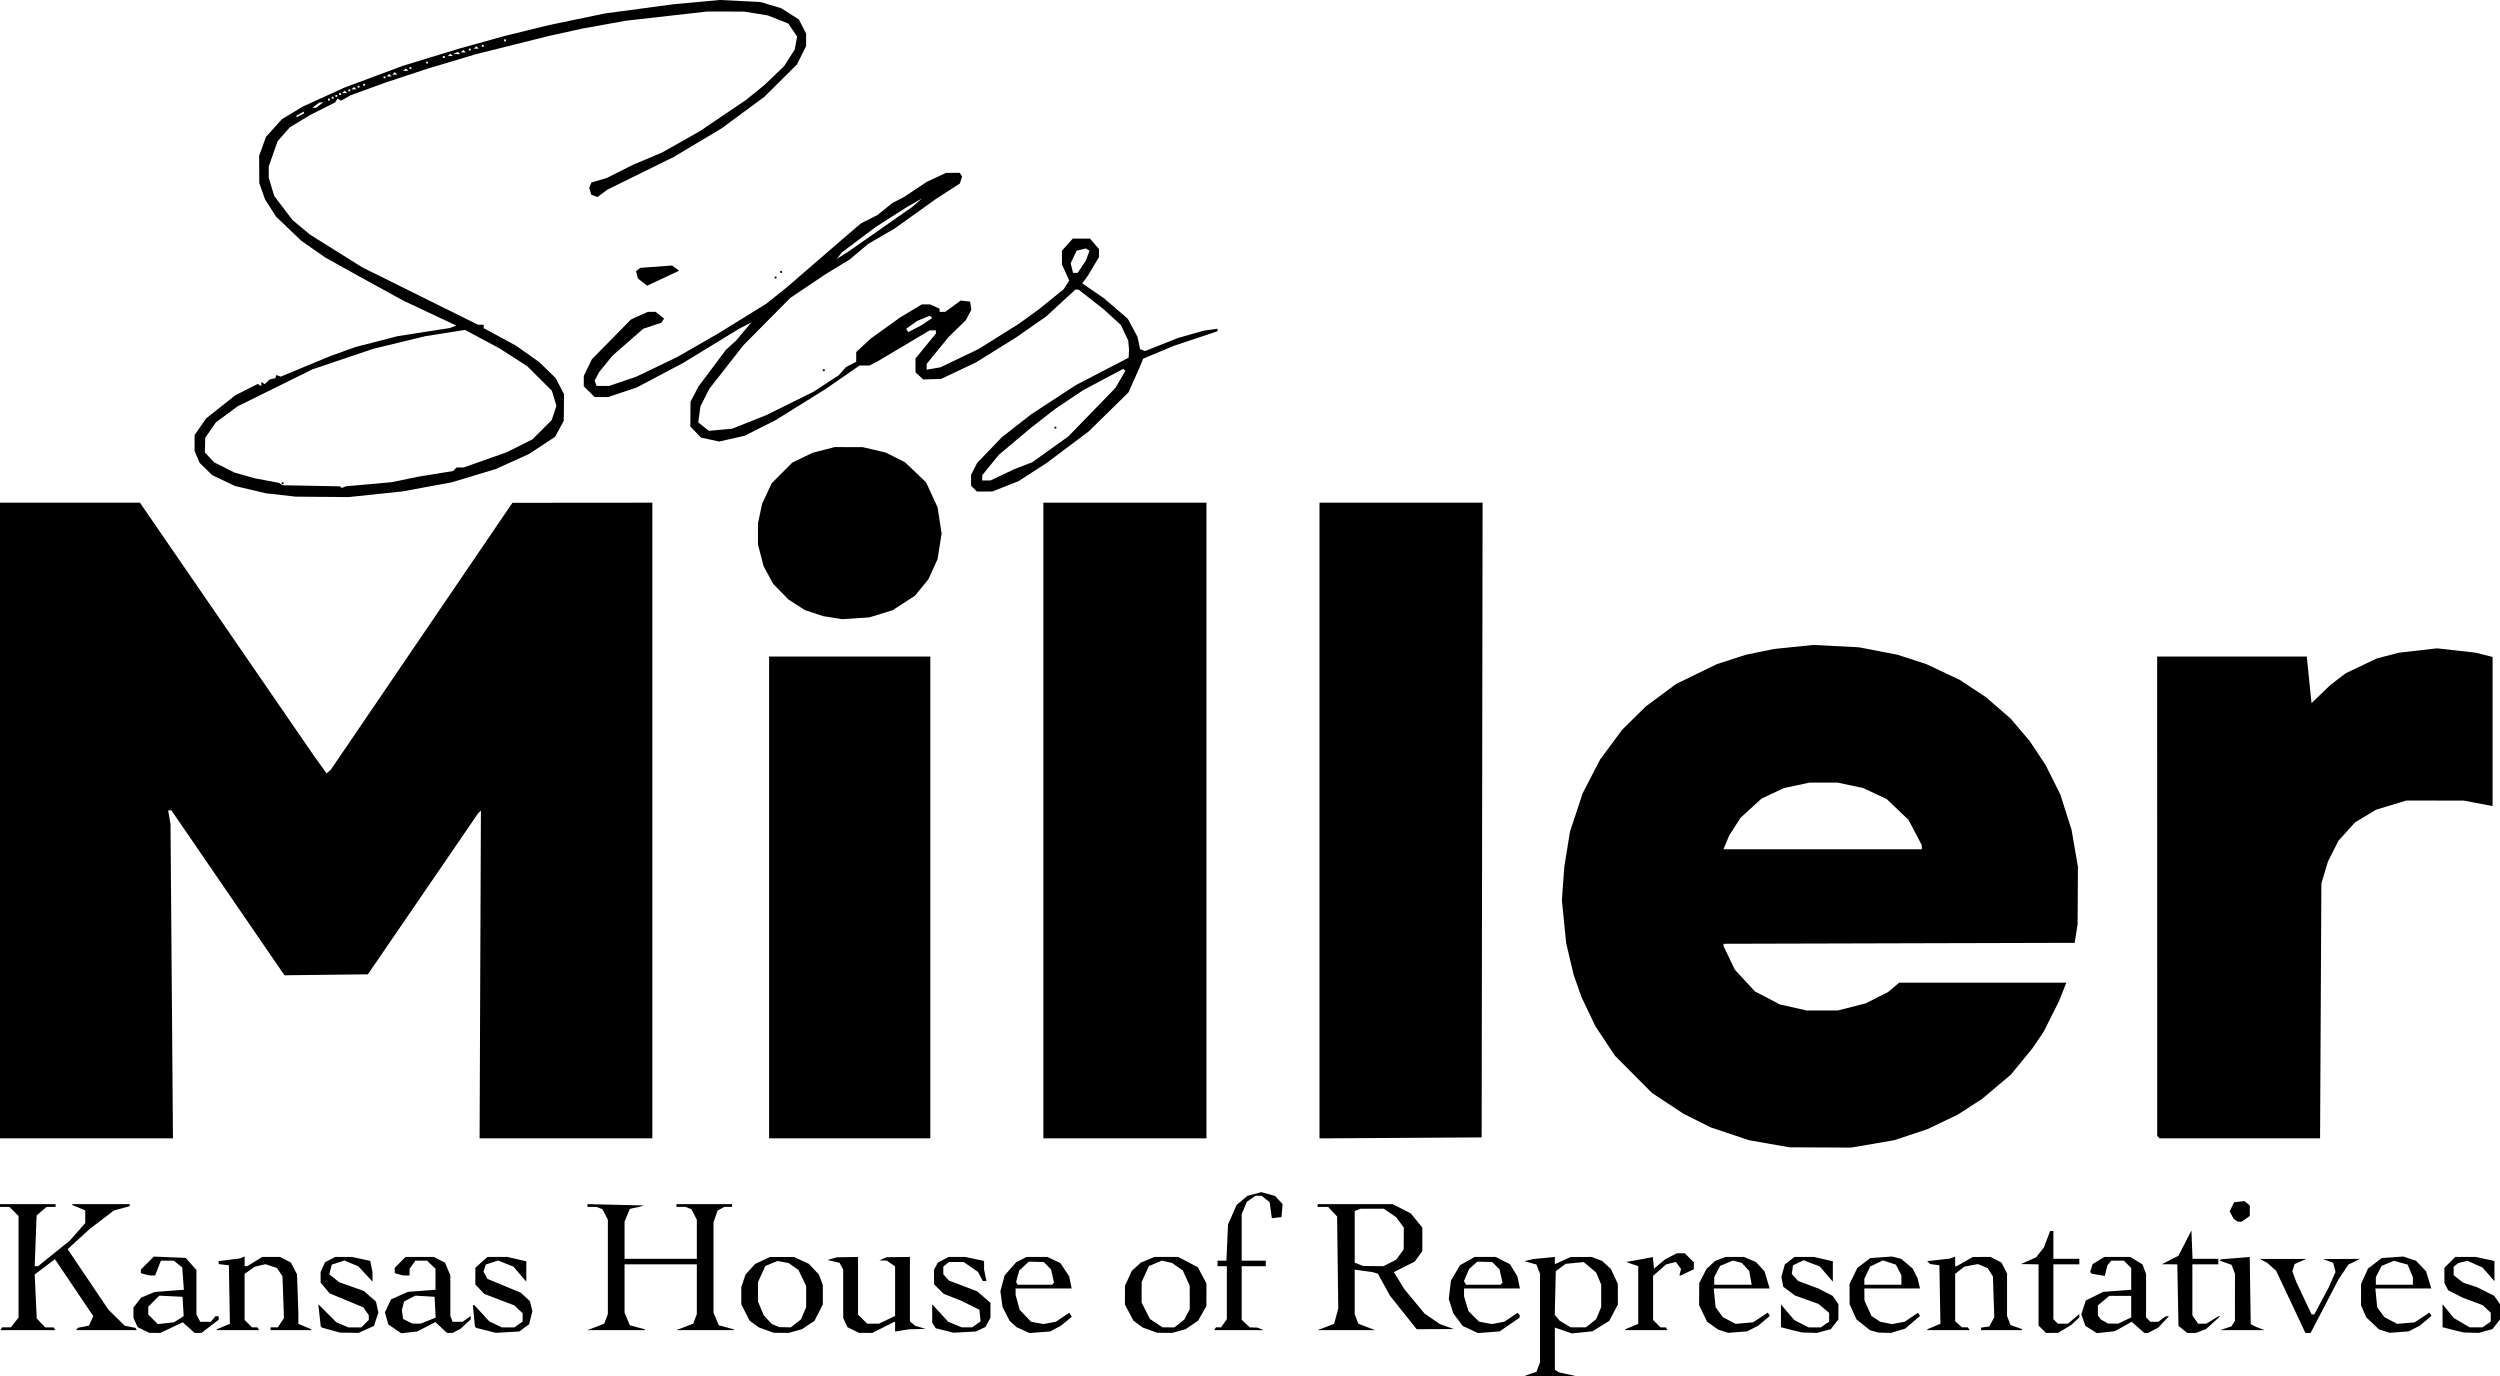 <?xml version="1.0" encoding="UTF-8" standalone="no"?>
<svg
   version="1.1"
   viewBox="0 0 1349 742.747"
   xmlns="http://www.w3.org/2000/svg"
   xmlns:svg="http://www.w3.org/2000/svg">
  <path d="m 173.778,268.116 -14.278,-0.131 -8,-0.901 -8,-0.901 -8.385,-1.981 -8.385,-1.981 -6.115,-2.922 -6.115,-2.922 -3.398,-3.315 -3.398,-3.315 -1.352,-3.218 L 105,243.311 v -4.261 -4.261 l 3.128,-4.521 3.128,-4.521 7.898,-6.249 7.898,-6.249 6.014,-3.036 6.014,-3.036 0.96,0.593 0.96,0.594 v -1.118 -1.118 l 0.919,0.568 0.919,0.568 1.354,-1.259 1.354,-1.259 1.476,-0.325 1.476,-0.325 0.315,-0.869 0.315,-0.869 1.185,0.438 1.185,0.438 13.5,-5.598 13.5,-5.598 6.665,-2.392 6.665,-2.392 11.399,-2.939 11.399,-2.939 13.936,-2.166 13.936,-2.166 1.858,-0.688 1.858,-0.688 -14.358,-6.76 -14.358,-6.76 -12,-6.593 -12,-6.593 -9,-5.018 -9,-5.018 -6.5,-4.535 -6.5,-4.535 -6.753,-6.473 -6.753,-6.473 -2.969,-4.626 -2.969,-4.626 -1.566,-4.438 -1.566,-4.438 -0.038,-7.34 -0.038,-7.34 1.825,-5.095 1.825,-5.095 4.311,-4.8 4.311,-4.8 5.689,-3.431 5.689,-3.431 11.259,-5.122 11.259,-5.122 15.741,-5.856 15.741,-5.855 15,-4.588 15,-4.588 12.5,-3.476 12.5,-3.476 12,-2.94 12,-2.939 15,-3.121 15,-3.121 18.5,-2.477 18.5,-2.477 12.5,-1.15 12.5,-1.15 11,0.565 11,0.565 5.5,1.647 5.5,1.647 4.799,3.047 4.799,3.047 1.951,3.825 1.951,3.825 v 3.344 3.344 l -2.481,4.978 -2.481,4.978 -8.769,8.706 -8.769,8.706 -11.5,8.495 -11.5,8.495 -12.996,7.767 -12.996,7.767 -17.843,8.786 -17.843,8.786 -2.716,2.008 -2.716,2.008 -1.657,-0.636 -1.657,-0.636 -0.561,-1.767 -0.561,-1.767 0.575,-1.498 0.575,-1.498 4.198,-1.257 4.198,-1.257 7,-3.524 7,-3.524 7.838,-3.306 7.838,-3.306 10.162,-5.736 10.162,-5.736 12.5,-8.448 12.5,-8.448 5,-4.049 5,-4.048 5.297,-5.073 5.297,-5.073 2.876,-4.5 2.876,-4.5 0.642,-3.505 0.642,-3.505 -2.351,-3.495 -2.351,-3.495 -5.511,-2.196 -5.511,-2.196 -6.453,-1.047 -6.453,-1.047 -10,-0.01 -10,-0.01 -21.828,2.469 -21.828,2.469 -11.672,2.103 -11.672,2.103 -9,1.98 -9,1.98 -19.99,5.001 -19.99,5.001 -13.01,3.901 -13.01,3.901 -11,3.625 -11,3.625 -9.5,3.45 -9.5,3.449 -2.752,1.529 -2.752,1.529 -0.929,-0.574 -0.929,-0.574 -0.643,1.041 -0.643,1.041 -6.747,3.398 -6.747,3.398 -5.5,3.327 -5.5,3.327 -3.27,3.737 -3.27,3.737 -2.387,6.763 -2.387,6.763 -0.021,3.068 -0.021,3.068 1.489,4.931 1.489,4.931 4.927,6.5 4.927,6.5 4.785,3.968 4.785,3.968 14.048,8.799 14.048,8.799 31.218,15.483 31.218,15.483 h 1.532 1.532 v 0.919 0.919 l 8.75,4.742 8.75,4.742 6.245,4.423 6.245,4.423 4.428,4.303 4.427,4.303 2.266,4.363 2.266,4.363 -0.078,7.187 -0.078,7.187 -2.36,4.313 -2.36,4.313 -6.999,4.611 -6.999,4.611 -9,4.077 -9,4.077 -11.851,3.575 -11.851,3.575 -13.306,2.458 -13.306,2.458 -14.565,1.53 -14.565,1.53 -14.278,-0.131 z m 11.825,-5.271 1.208,-0.464 12.344,-1.102 12.344,-1.102 7,-1.461 7,-1.461 9.492,-1.546 9.492,-1.546 0.958,-0.958 0.958,-0.958 h 1.898 1.898 l 11.652,-4.119 11.652,-4.118 6.907,-3.473 6.907,-3.473 5.195,-5.195 5.195,-5.195 1.268,-3.841 1.268,-3.841 -1.221,-4.077 -1.221,-4.077 -6.649,-6.611 -6.648,-6.611 -7.5,-4.828 -7.5,-4.828 -9.298,-4.971 -9.298,-4.971 -10.702,1.694 -10.702,1.694 -14.041,3.398 -14.041,3.398 -16.459,5.569 -16.459,5.569 -20.125,9.942 -20.125,9.942 -5.875,4.332 -5.875,4.332 -2.878,4.167 -2.878,4.167 -0.104,3.951 -0.104,3.951 2.481,2.661 2.481,2.661 5.5,2.771 5.5,2.771 5.5,1.556 5.5,1.556 6.5,1.216 6.5,1.216 1,0.654 1,0.654 15.5,0.294 15.5,0.294 0.448,0.44 0.448,0.44 z M 162,62.247 l 2,-1.07 v -0.5 -0.5 l -2,1.07 -2,1.07 v 0.5 0.5 z m 7.5,-4.064 h 1 l 1.941,-1.468 1.941,-1.468 h -1 -1 l -1.941,1.468 -1.941,1.468 z m 8,-3.936 h 0.5 v -0.5 -0.5 h -0.5 -0.5 v 0.5 0.5 z m 2,-1 h 0.5 v -0.5 -0.5 h -0.5 -0.5 v 0.5 0.5 z m 2,-1 h 0.5 v -0.5 -0.5 h -0.5 -0.5 v 0.5 0.5 z m 2,-1 h 0.5 v -0.5 -0.5 h -0.5 -0.5 v 0.5 0.5 z m 2.5,-1 h 1.333 L 186.667,49.581 186,48.914 l -0.667,0.667 -0.667,0.667 z m 2.5,-1 h 0.5 v -0.5 -0.5 h -0.5 -0.5 v 0.5 0.5 z m 2.5,-1 h 1.333 L 191.667,47.581 191,46.914 l -0.667,0.667 -0.667,0.667 z m 2.5,-1 h 0.5 v -0.5 -0.5 h -0.5 -0.5 v 0.5 0.5 z m 3,-1 h 0.5 v -0.5 -0.5 h -0.5 -0.5 v 0.5 0.5 z m 11,-4 h 0.5 v -0.5 -0.5 h -0.5 -0.5 v 0.5 0.5 z m 2.5,-1 h 1.333 L 210.667,40.581 210,39.914 l -0.667,0.667 -0.667,0.667 z m 3,-1 h 1.333 l -0.667,-0.667 -0.667,-0.667 -0.667,0.667 -0.667,0.667 z m 6,-2 h 1.333 l -0.667,-0.667 -0.667,-0.667 -0.667,0.667 -0.667,0.667 z m 2.5,-1 h 0.5 v -0.5 -0.5 h -0.5 -0.5 v 0.5 0.5 z m 9,-3 h 0.5 v -0.5 -0.5 h -0.5 -0.5 v 0.5 0.5 z m 9,-3 h 0.5 v -0.5 -0.5 h -0.5 -0.5 v 0.5 0.5 z m 3.5,-1 h 1.333 l -0.667,-0.667 -0.667,-0.667 -0.667,0.667 -0.667,0.667 z m 3.417,-1.079 1.917,0.079 -0.604,-0.604 -0.604,-0.604 -1.312,0.525 -1.312,0.525 1.917,0.079 z m 3.583,-0.921 h 1.333 l -0.667,-0.667 -0.667,-0.667 -0.667,0.667 -0.667,0.667 z m 3.5,-1 h 0.5 v -0.5 -0.5 h -0.5 -0.5 v 0.5 0.5 z m 3.5,-1 h 1.333 l -0.667,-0.667 -0.667,-0.667 -0.667,0.667 -0.667,0.667 z m 3.5,-1 h 0.5 v -0.5 -0.5 h -0.5 -0.5 v 0.5 0.5 z m 12,-3 h 0.5 v -0.5 -0.5 h -0.5 -0.5 v 0.5 0.5 z M 152.5,261.247 H 152 v -0.5 -0.5 h 0.5 0.5 v 0.5 0.5 z m 378.821,3.966 -4.178,0.034 -1.571,-1.571 -1.571,-1.571 v -2.978 -2.978 l 1.652,-3.2 1.652,-3.2 6.598,-6.868 6.598,-6.868 8,-6.261 8,-6.261 12.054,-7.87 12.054,-7.871 14.196,-7.369 14.196,-7.369 0.111,-2.131 0.111,-2.131 -0.212,-2.476 -0.212,-2.476 -1.981,-4.213 -1.98,-4.213 -4.722,-4.31 -4.722,-4.31 -6.724,-5.25 -6.724,-5.25 h -0.835 -0.835 l -7.888,7.259 -7.888,7.259 -8,5.579 -8,5.579 -10.941,6.817 -10.941,6.817 -9.389,4.448 -9.389,4.448 -4.812,0.148 -4.812,0.148 -2.107,-1.905 -2.107,-1.905 v -3.762 -3.762 l 5.5,-6.71 5.5,-6.71 v -0.873 -0.873 h -1.664 -1.664 l -14.086,8.38 -14.086,8.38 -2.184,1.12 -2.184,1.12 h -2.677 -2.677 l -9.138,6.326 -9.138,6.326 -13.5,8.409 -13.5,8.409 -8.334,4.203 -8.334,4.204 -6.865,1.562 -6.865,1.562 -4.915,-1.054 -4.915,-1.054 -2.885,-3.015 -2.886,-3.014 0.046,-6.682 0.046,-6.682 2.153,-4.11 2.153,-4.11 7.407,-9.89 7.407,-9.89 2.745,-2.5 2.745,-2.5 4.102,-4.88 4.102,-4.88 -3.277,1.694 -3.277,1.694 -15.176,9.263 -15.175,9.263 -12.5,6.605 -12.5,6.605 -7.676,2.568 -7.676,2.568 h -3.651 -3.651 l -2.923,-2.923 -2.923,-2.923 v -2.761 -2.761 l 2.193,-4.53 2.193,-4.53 10.557,-10.728 10.557,-10.728 4.5,-2.036 4.5,-2.036 2.139,-0.022 2.139,-0.022 2.27,1.838 2.27,1.838 -0.671,1.085 -0.671,1.085 -4.942,1.641 -4.942,1.641 -8.296,7.263 -8.296,7.263 -3.595,4.422 -3.595,4.422 -1.232,2.328 -1.232,2.328 0.546,1.422 0.546,1.422 h 3.356 3.356 l 7.384,-2.511 7.384,-2.511 11.041,-5.311 11.041,-5.311 11,-6.331 11,-6.331 13,-8.031 13,-8.031 5.694,-4.565 5.694,-4.565 14.806,-12.803 14.806,-12.803 5.027,-4.313 5.027,-4.313 4.473,-2.255 4.473,-2.255 4,-3.232 4,-3.232 3.105,-1.599 3.105,-1.598 6.213,-4.127 6.213,-4.127 5.182,-2.413 5.182,-2.413 3.691,-0.01 3.691,-0.01 0.624,1.009 0.624,1.009 -0.594,1.871 -0.594,1.871 -6.492,4.199 -6.492,4.199 -11.121,7.961 -11.121,7.961 -7.107,4.127 -7.107,4.127 -5,4.213 -5,4.213 -6.5,3.963 -6.5,3.963 -9.5,6.379 -9.5,6.379 -12.649,12.759 -12.649,12.759 -9.208,11.764 -9.208,11.764 -2.413,4.762 -2.413,4.761 -0.594,4.332 -0.594,4.332 2.864,2.272 2.864,2.272 6.292,-0.576 6.292,-0.576 9.208,-3.664 9.208,-3.664 12.682,-6.278 12.682,-6.278 6.818,-4.44 6.818,-4.441 1.998,-2.254 1.998,-2.254 2.752,-1.423 2.752,-1.423 v -2.628 -2.628 l 3.965,-3.66 3.965,-3.66 7.811,-5.624 7.811,-5.624 5.915,-3.562 5.915,-3.562 h 2.262 2.262 l 2.547,1.161 2.547,1.161 v 0.84 0.84 h 1.509 1.509 l 4.205,-3.046 4.205,-3.046 2.537,0.296 2.537,0.296 0.311,2.182 0.311,2.182 -1.478,2.818 -1.478,2.818 -4.622,4.5 -4.622,4.5 -5.962,7.309 -5.962,7.309 v 1.552 1.552 l 3.75,-0.651 3.75,-0.651 10.205,-4.898 10.205,-4.898 10.795,-6.748 10.795,-6.747 5.5,-3.971 5.5,-3.971 6.662,-5.386 6.662,-5.386 1.568,-2.393 1.568,-2.393 -1.958,-4.315 -1.958,-4.315 -0.022,-3.734 -0.022,-3.734 2.918,-3.266 2.918,-3.266 h 4.669 4.669 l 2.413,2.806 2.413,2.806 -0.01,2.194 -0.01,2.194 -2.988,5 -2.988,5 -1.51,2.078 -1.51,2.078 5.739,3.922 5.739,3.922 6.519,5.582 6.519,5.582 2.643,4.918 2.643,4.918 0.702,3.318 0.702,3.317 1.333,0.512 1.334,0.512 8.822,-3.501 8.822,-3.501 7,-2 7,-2 3.75,-0.515 3.75,-0.515 -0.038,0.687 -0.038,0.687 -11.712,3.897 -11.712,3.897 -8.333,3.488 -8.333,3.488 -1.066,2.615 -1.066,2.615 -2.909,6.5 -2.909,6.5 -10.701,10.5 -10.701,10.5 -11.491,8.624 -11.491,8.624 -7.47,4.817 -7.47,4.817 -7.03,2.775 -7.03,2.775 -4.179,0.034 z m 0.929,-5.966 2.25,-8e-4 6.5,-3.087 6.5,-3.087 4.745,-1.814 4.745,-1.814 9.755,-6.985 9.755,-6.985 12.678,-13.062 12.678,-13.062 2.693,-4.596 2.693,-4.596 -0.562,-0.562 -0.562,-0.562 -10.809,5.746 -10.809,5.746 -7.5,5.02 -7.5,5.02 -6.5,5.058 -6.5,5.058 -8.751,7.352 -8.751,7.352 -4.499,5.523 -4.499,5.523 v 1.408 1.408 z m -38.446,-81.957 3.696,-1.943 2.758,-1.875 2.758,-1.875 -0.635,-0.635 -0.635,-0.635 -3.431,1.433 -3.431,1.434 -2.954,2.103 -2.954,2.103 0.566,0.916 0.566,0.916 z m 86.465,-30.049 1.231,-0.01 2.192,-3.243 2.192,-3.243 1.02,-2.715 1.02,-2.715 -1.019,-0.629 -1.019,-0.63 -2.472,0.62 -2.472,0.62 -1.606,3.368 -1.606,3.368 0.654,2.606 0.654,2.606 1.231,-0.01 z m -125.769,-9.412 3,-1.884 17.5,-12.235 17.5,-12.235 2.5,-2.202 2.5,-2.202 -4,2.285 -4,2.285 -8.5,5.433 -8.5,5.433 -9.079,6.813 -9.079,6.813 -1.421,1.791 -1.421,1.791 z m 115,93.419 h -0.5 v -0.5 -0.5 h 0.5 0.5 v 0.5 0.5 z m -125,-31 h -0.5 v -0.5 -0.5 h 0.5 0.5 v 0.5 0.5 z m -92.659,-47.314 -2.659,1.246 -2.468,-1.942 -2.468,-1.942 -0.52,-1.987 -0.52,-1.987 1.147,-0.9 1.147,-0.9 8.57,-0.628 8.57,-0.628 1.915,1.401 1.915,1.401 -5.985,2.812 -5.985,2.812 z m 66.659,-2.686 h -0.5 v -0.5 -0.5 h 0.5 0.5 v 0.5 0.5 z m 3,-3 h -0.5 v -0.5 -0.5 h 0.5 0.5 v 0.5 0.5 z" />
  <path d="m 461.792,333.634 -7.292,0.478 -5.113,-0.807 -5.113,-0.807 -4.992,-1.658 -4.992,-1.658 -4.395,-2.822 -4.395,-2.822 -4.136,-4.227 -4.136,-4.227 -2.582,-4.743 -2.582,-4.743 -1.533,-5.885 -1.533,-5.885 v -5.741 -5.741 l 1.134,-5.299 1.134,-5.299 2.576,-5.5 2.576,-5.5 5.539,-5.564 5.539,-5.564 5.5,-2.655 5.5,-2.655 5.96,-1.53 5.96,-1.53 7.54,0.015 7.54,0.015 6.269,1.478 6.269,1.478 5.177,2.623 5.177,2.623 5.665,5.404 5.665,5.403 3.096,6.73 3.096,6.73 1.091,7.066 1.091,7.066 -1.099,6.934 -1.099,6.934 -2.476,5.43 -2.476,5.43 -3.653,4.458 -3.653,4.458 -5.998,3.876 -5.997,3.876 -6.28,1.94 -6.28,1.94 -7.292,0.478 z m 520.359,285.532 -16.651,-0.081 -10.841,-1.908 -10.841,-1.908 -10.319,-3.453 -10.319,-3.453 -7.34,-3.666 -7.34,-3.666 -8.5,-5.605 -8.5,-5.605 -10.007,-10.036 -10.007,-10.036 -5.304,-8 -5.304,-8 -3.816,-8 -3.816,-8 -2.091,-6 -2.091,-6 -1.995,-8.5 -1.995,-8.5 -1.141,-11.5 -1.141,-11.5 0.649,-9 0.649,-9 1.534,-9.5 1.534,-9.5 3.428,-10.356 3.428,-10.356 4.678,-9.058 4.678,-9.058 5.975,-8.085 5.975,-8.085 6.391,-6.293 6.391,-6.293 8.146,-6.04 8.146,-6.04 11.052,-5.379 11.052,-5.379 7.76,-2.5 7.76,-2.5 7.573,-1.564 7.573,-1.564 10.667,-1.093 10.667,-1.093 12.293,0.637 12.293,0.637 10.415,2.01 10.415,2.01 7.792,2.535 7.792,2.536 9.022,4.265 9.022,4.265 6.978,4.603 6.978,4.602 6.717,5.819 6.717,5.819 5.098,6 5.098,6 4.32,6.5 4.32,6.5 3.994,8 3.994,8 3.022,9.5 3.022,9.5 1.72,10 1.72,10 -0.09,15.5 -0.09,15.5 -0.793,5 -0.793,5 -94.738,0.255 -94.738,0.255 v 0.602 0.602 l 3.049,6.389 3.049,6.389 5.437,5.873 5.437,5.873 6.763,3.521 6.764,3.521 7.197,1.61 7.197,1.61 h 8.393 8.393 l 7.553,-1.932 7.553,-1.932 5.957,-3.007 5.957,-3.007 3.043,-2.561 3.043,-2.561 h 45.091 45.091 l -1.958,4.968 -1.958,4.968 -4.158,8.282 -4.158,8.282 -3.051,4.5 -3.051,4.5 -5.836,7.109 -5.836,7.108 -7.732,6.513 -7.733,6.513 -6.5,4.206 -6.5,4.206 -8.184,3.92 -8.184,3.92 -8.96,3.002 -8.96,3.002 -11.705,2.001 -11.705,2.001 -16.651,-0.081 z m 1.336,-160.919 h 53.513 v -1.104 -1.104 l -3.588,-6.828 -3.588,-6.828 -5.875,-5.603 -5.874,-5.603 -6.375,-2.983 -6.375,-2.983 -6.912,-1.464 -6.912,-1.464 h -7.5 -7.5 l -6.912,1.464 -6.912,1.464 -6.088,2.855 -6.088,2.854 -5.654,5.176 -5.654,5.176 -3.048,4.75 -3.048,4.75 -1.562,3.738 -1.562,3.738 z m -936.823,156 H 0 v -171.5 -171.5 h 37.753 37.753 l 46.915,68.25 46.915,68.25 3.44,4.782 3.441,4.782 1.141,-0.976 1.141,-0.977 49,-72.024 49,-72.024 37.75,-0.032 37.75,-0.032 v 171.5 171.5 h -46.609 -46.608 l 0.358,-88.45 0.359,-88.45 -0.75,0.75 -0.75,0.75 -29.75,43.45 -29.75,43.45 -22.5,0.253 -22.5,0.253 -12,-17.492 -12,-17.492 -18.5,-26.987 -18.5,-26.987 -0.881,-0.023 -0.881,-0.023 0.636,3.75 0.636,3.75 0.659,84.75 0.659,84.75 H 46.664 Z m 411.836,0 h -43.5 v -130 -130 h 43.5 43.5 v 130 130 z m 148.5,0 h -44 v -171.5 -171.5 h 44 44 v 171.5 171.5 z m 148.75,-0.239 -43.75,0.261 V 442.758 271.247 h 44.003 44.003 l -0.253,171.25 -0.253,171.25 z m 452.872,0.239 h -43.288 l -0.652,-0.652 -0.652,-0.652 -0.022,-129.348 -0.022,-129.348 h 40.37 40.37 l 1.282,12.573 1.282,12.573 5.105,-4.904 5.105,-4.904 4.128,-3.156 4.128,-3.156 8.371,-3.986 8.372,-3.986 6,-1.56 6,-1.56 10.25,-1.168 10.25,-1.168 10.395,1.162 10.395,1.162 4.605,1.16 4.605,1.16 v 40.237 40.237 l -7.75,-1.475 -7.75,-1.475 -15.5,-0.026 -15.5,-0.026 -8.162,2.47 -8.162,2.47 -5.698,3.426 -5.698,3.426 -4.482,4.96 -4.482,4.96 -2.828,5.603 -2.828,5.603 -1.776,5.937 -1.776,5.937 -0.349,68.75 -0.349,68.75 h -43.288 z" />
  <path d="m 836.628,742.747 h -14.669 l 1.77,-0.666 1.77,-0.666 1.765,-0.558 1.765,-0.558 0.985,-2.591 0.985,-2.591 v -23.87 -23.87 l -0.961,-2.526 -0.961,-2.526 -3.289,-0.905 -3.289,-0.905 2.5,-0.571 2.5,-0.571 5.75,-0.572 5.75,-0.572 v 1.96 1.96 l 4.25,-1.929 4.25,-1.929 5.685,-0.022 5.685,-0.022 2.815,1.067 2.815,1.067 2.382,2.183 2.382,2.183 1.846,4 1.846,4 0.022,5.593 0.022,5.593 -2.328,4.407 -2.328,4.407 -4.533,2.808 -4.533,2.808 -5.536,0.571 -5.536,0.571 -4.603,-1.569 -4.603,-1.569 v 11.38 11.38 l 1.123,0.694 1.123,0.694 5.026,1.115 5.026,1.115 h -14.669 z m 14.987,-26.504 h 4.115 l 2.756,-2.168 2.756,-2.168 1.379,-3.3 1.379,-3.3 v -6.064 -6.064 l -1.364,-3.265 -1.364,-3.265 -3.341,-2.811 -3.341,-2.811 -4.87,0.468 -4.87,0.468 -2.675,1.995 -2.675,1.995 -0.283,11.753 -0.283,11.753 1.283,1.554 1.283,1.554 3,1.834 3,1.834 h 4.115 z M 83.5,719.224 l -3,-0.022 -3.117,-1.538 -3.117,-1.538 -1.133,-2.487 L 72,711.153 v -2.818 -2.818 l 2.092,-2.66 2.092,-2.66 3.649,-1.525 3.649,-1.525 7.867,-0.607 7.867,-0.607 -0.433,-5.992 -0.433,-5.992 -2.286,-1.851 -2.286,-1.851 h -3.47 -3.47 l -1.571,4 -1.571,4 -1.598,-0.014 -1.598,-0.014 -2.25,-0.603 -2.25,-0.603 v -0.983 -0.983 l 3.503,-3.502 3.503,-3.502 8.58,0.352 8.58,0.352 2.918,3.266 L 106,685.278 v 12.05 12.05 l 1.035,1.934 1.035,1.934 h 2.842 2.842 l 1.245,-1.5 1.245,-1.5 H 117.122 118 v 0.954 0.954 l -4.644,3.546 -4.644,3.546 h -1.84 -1.84 l -3.208,-2.866 -3.208,-2.867 -6.058,2.866 -6.058,2.866 -3,-0.022 z m 6.062,-5.231 4.41,-0.497 2.565,-1.681 2.565,-1.68 -0.3,-5.194 -0.3,-5.194 -6.278,-0.298 -6.278,-0.298 -2.972,2.971 L 80,705.093 v 2.122 2.122 l 2.576,2.576 2.576,2.576 z m 98.938,5.143 -5,-0.067 -4.835,-1.329 -4.835,-1.329 -0.383,-0.383 -0.383,-0.383 -0.653,-5.949 -0.653,-5.949 4.871,4.885 4.871,4.885 3.218,1.365 3.218,1.365 H 191.468 195 l 2,-2 2,-2 v -1.278 -1.278 l -1.493,-2.132 -1.493,-2.132 -9.055,-3.753 -9.054,-3.753 -2.453,-2.915 L 173,692.094 v -2.876 -2.876 l 1.195,-2.622 1.195,-2.622 2.756,-1.425 2.756,-1.425 h 4.5 4.5 l 4.936,1.059 4.936,1.058 0.613,3.067 0.613,3.066 v 2.541 2.541 l -3.827,-4.145 -3.827,-4.145 -3.759,-1.571 -3.759,-1.571 -3.415,1.127 -3.415,1.127 -0.651,2.595 -0.651,2.595 2.714,2.164 2.714,2.164 6.589,2.326 6.589,2.326 3.279,2.879 3.279,2.879 0.649,2.955 0.649,2.955 -1.189,3.602 -1.189,3.602 -4.14,1.88 -4.14,1.88 -5,-0.068 z m 32.297,-0.183 -4.297,0.471 -3.468,-2.356 -3.468,-2.356 -0.942,-3.285 -0.942,-3.285 1.673,-3.509 1.673,-3.509 4.569,-2.021 4.569,-2.021 7.417,-0.561 7.417,-0.561 v -5.681 -5.681 l -2.314,-2.174 -2.314,-2.174 h -3.129 -3.129 l -1.557,2.223 -1.557,2.223 v 1.778 1.778 l -1.75,-0.014 -1.75,-0.014 -2.25,-0.603 -2.25,-0.603 v -1.46 -1.46 l 2.923,-2.923 2.923,-2.923 h 7.627 7.627 l 3.029,1.566 3.029,1.566 1.421,3.401 1.421,3.401 v 10.95 10.95 l 0.607,1.582 0.607,1.582 h 2.671 2.671 l 2.223,-1.557 2.223,-1.557 v 0.87 0.87 l -2.75,2.565 -2.75,2.565 -2.184,1.122 -2.184,1.122 h -1.46 -1.46 l -3.141,-2.934 -3.141,-2.934 -4.918,2.551 -4.918,2.551 -4.297,0.471 z m 3.933,-4.721 2.23,0.015 4.066,-1.627 4.066,-1.627 -0.296,-5.623 -0.296,-5.623 -5.202,-0.301 -5.202,-0.301 -3.034,1.569 -3.034,1.569 -0.597,2.38 -0.597,2.38 0.333,2.327 0.333,2.327 2.5,1.26 2.5,1.26 2.23,0.015 z m 49.14,4.595 -6.37,0.369 -5.28,-1.338 -5.28,-1.338 -0.332,-0.386 -0.332,-0.386 -0.566,-5.75 -0.566,-5.75 h 0.407 0.407 l 4.06,4.405 4.06,4.405 3.361,1.595 3.361,1.595 h 3.376 3.376 l 2.223,-1.557 2.223,-1.557 v -2.269 -2.269 l -2.25,-2.112 -2.25,-2.112 -8.106,-3.095 -8.106,-3.095 -2.394,-2.548 -2.394,-2.548 v -4.502 -4.502 l 3.266,-2.918 3.266,-2.918 h 5.408 5.408 l 5.076,1.172 5.076,1.172 v 5.508 5.508 l -3.477,-4.062 -3.477,-4.062 -4.14,-1.657 -4.14,-1.657 -3.335,1.101 -3.335,1.101 -0.603,1.9 -0.603,1.901 1.04,1.943 1.04,1.943 9.029,3.743 9.029,3.743 2.446,2.267 2.446,2.267 0.683,2.723 0.683,2.722 -0.893,3.517 -0.893,3.517 -2.63,1.951 -2.63,1.951 z m 147.63,0.371 -4,-0.038 -3.942,-1.404 -3.942,-1.404 -2.558,-1.86 -2.558,-1.86 -2.25,-4.403 -2.25,-4.403 v -4.639 -4.639 l 1.136,-3.399 1.136,-3.399 2.614,-2.876 2.614,-2.876 4,-1.852 4,-1.852 h 6.5 6.5 l 4,1.852 4,1.852 2.686,2.876 2.686,2.876 1.064,2.815 1.064,2.815 v 5.223 5.223 l -2.25,4.454 -2.25,4.454 -3.382,2.248 -3.382,2.248 -3.618,1.005 -3.618,1.005 -4,-0.038 z m 2.115,-3.014 3.115,0.063 2.756,-2.168 2.756,-2.168 1.379,-3.3 1.379,-3.3 v -5.716 -5.716 l -2.086,-4.309 -2.086,-4.309 -2.664,-1.865 -2.664,-1.865 -3,-0.551 -3,-0.551 -3.282,1.371 -3.282,1.371 -1.946,4.288 -1.946,4.288 -0.022,5.282 -0.022,5.282 1.548,3.704 1.548,3.704 2.202,2.373 2.202,2.373 2,0.827 2,0.827 3.115,0.063 z m 43.494,3.041 -3.609,-0.023 -3.117,-1.538 -3.117,-1.538 -1.133,-2.487 -1.133,-2.486 v -13.019 -13.019 l -0.992,-1.853 -0.992,-1.853 -3.258,-0.751 -3.258,-0.751 2.5,-0.731 2.5,-0.731 5.75,-0.1 5.75,-0.1 v 15.546 15.545 l 2.454,2.455 2.455,2.454 h 3.23 3.23 l 4.316,-2.089 4.316,-2.089 v -13.354 -13.354 l -2.223,-1.557 -2.223,-1.557 -2.027,-0.07 -2.027,-0.07 2,-0.859 2,-0.859 6.25,-0.07 6.25,-0.07 v 17.378 17.378 l 1.436,1.192 1.436,1.192 2.814,0.845 2.814,0.845 -4.5,0.097 -4.5,0.097 -3.75,0.62 -3.75,0.62 v -2.631 -2.631 l -0.25,0.013 -0.25,0.013 -5.891,2.987 -5.891,2.987 -3.609,-0.023 z m 53.391,-0.421 -6,0.325 -4.792,-1.2 -4.793,-1.2 -0.942,-1.49 -0.942,-1.49 -0.015,-4.978 -0.015,-4.978 4.318,4.703 4.318,4.703 3.65,1.525 3.65,1.525 h 2.81 2.81 l 2.279,-1.596 2.279,-1.596 -0.306,-3.154 -0.306,-3.154 -5.075,-2.5 -5.075,-2.5 -4.611,-1.823 -4.611,-1.823 -2.564,-2.564 -2.564,-2.564 v -3.929 -3.929 l 1.03,-1.924 1.03,-1.924 2.921,-1.51 2.921,-1.51 h 4.5 4.5 l 5.049,1.083 5.049,1.083 v 2.292 2.292 l 0.625,3.125 0.625,3.125 h -0.956 -0.956 l -1.322,-2.47 -1.322,-2.47 -3.848,-2.666 -3.848,-2.666 h -3.983 -3.983 l -1.517,1.259 -1.517,1.259 v 2.049 2.049 l 1.554,1.717 1.554,1.717 7.552,2.862 7.552,2.862 3.621,3.116 3.621,3.116 v 4.025 4.025 l -1.337,2.498 -1.337,2.498 -2.64,1.226 -2.64,1.226 -6,0.325 z m 40.588,0.077 -5.588,0.414 -3.47,-1.568 -3.47,-1.568 -1.886,-1.706 -1.886,-1.706 -1.912,-3.747 -1.912,-3.747 -0.584,-4.263 -0.584,-4.264 1.145,-4.253 1.145,-4.253 3.106,-3.538 3.106,-3.538 2.802,-1.449 2.802,-1.449 h 5.649 5.649 l 3.49,1.656 3.49,1.656 2.389,3.61 2.389,3.61 0.647,3.234 0.647,3.234 h -15.125 -15.125 l 0.01,1.75 0.01,1.75 1.085,4 1.085,4 3.095,3.24 3.095,3.24 3.314,0.622 3.314,0.622 3.399,-0.638 3.399,-0.638 3.572,-2.424 3.572,-2.424 0.69,1.116 0.69,1.116 -2.911,2.387 -2.911,2.387 -2.912,1.557 -2.912,1.557 -5.588,0.414 z m -2.696,-25.633 h 9.274 l 0.55,-0.55 0.55,-0.55 -0.812,-3.601 -0.812,-3.601 -1.975,-1.975 -1.975,-1.975 -4.036,-0.106 -4.036,-0.106 -2.583,2.426 -2.583,2.426 -0.831,3.055 -0.831,3.055 0.412,0.75 0.412,0.75 z m 70.108,25.951 -4,-0.038 -3.942,-1.404 -3.942,-1.404 -2.519,-1.881 -2.519,-1.881 -2.289,-4.328 -2.289,-4.329 0.022,-5.093 0.022,-5.093 1.846,-4 1.846,-4 2.396,-2.202 2.396,-2.202 3.704,-1.548 3.704,-1.548 h 6.418 6.418 l 5.291,2.764 5.291,2.764 2.323,4.393 2.323,4.393 -0.016,6.093 -0.016,6.093 -2.249,3.97 -2.249,3.97 -3.367,2.269 -3.367,2.269 -3.618,1.005 -3.618,1.005 -4,-0.038 z m 2.013,-2.95 h 3.217 l 2.655,-2.088 2.655,-2.088 1.48,-2.862 1.48,-2.862 -0.022,-6.3 -0.022,-6.3 -1.861,-4.099 -1.861,-4.099 -2.867,-2.005 -2.866,-2.005 -2.742,-0.663 -2.742,-0.663 -3.54,1.479 -3.541,1.479 -1.946,4.288 -1.946,4.288 -0.022,5.538 -0.022,5.538 2.25,4.454 2.25,4.454 3.398,2.258 3.398,2.258 h 3.217 z m 172.856,2.625 -5.869,0.457 -4.116,-1.932 -4.116,-1.932 -2.51,-3.359 -2.51,-3.359 -1.247,-3.888 -1.247,-3.888 0.588,-4.965 0.588,-4.965 2.437,-4.158 2.437,-4.158 3.984,-2.239 3.984,-2.239 h 5.654 5.654 l 3.859,1.969 3.859,1.969 1.993,3.281 1.993,3.281 0.687,3.25 0.687,3.25 h -15.079 -15.079 v 2.134 2.134 l 1.193,3.982 1.193,3.982 2.846,2.846 2.846,2.846 3.461,0.649 3.461,0.649 3.399,-0.638 3.399,-0.638 3.519,-2.388 3.519,-2.388 0.581,0.581 0.581,0.581 v 0.712 0.712 l -5.381,3.706 -5.381,3.706 z m -2.977,-25.625 h 9.274 l 0.55,-0.55 0.55,-0.55 -0.812,-3.601 -0.812,-3.601 -1.975,-1.975 -1.975,-1.975 -4.013,-0.105 -4.013,-0.105 -2.222,1.981 -2.222,1.981 -1.394,3.294 -1.394,3.294 0.591,0.956 0.591,0.956 z m 137.245,25.556 -5.138,0.388 -2.709,-0.875 -2.709,-0.875 -2.955,-2.104 -2.955,-2.105 -2.167,-4.476 -2.167,-4.476 0.029,-5.954 0.028,-5.954 1.955,-3.813 1.955,-3.813 2.347,-2.183 2.347,-2.183 2.815,-1.067 2.815,-1.067 h 4.967 4.967 l 3.218,1.371 3.218,1.371 2.312,2.509 2.312,2.509 1.39,4.62 1.39,4.62 h -15.079 -15.079 l 0.488,5.074 0.488,5.074 1.961,2.675 1.961,2.675 3.429,1.805 3.429,1.805 4.725,-0.406 4.725,-0.406 3.977,-2.631 3.977,-2.631 0.551,0.891 0.551,0.891 -3.123,2.627 -3.123,2.627 -2.993,1.548 -2.993,1.548 z m -2.526,-25.556 h 10.111 l -0.692,-3.75 -0.692,-3.75 -2.014,-2.165 -2.014,-2.165 -2.397,-0.602 -2.397,-0.602 -3.442,1.438 -3.442,1.438 -1.566,3.029 -1.566,3.029 v 2.05 2.05 z m 41.389,25.878 -4,-0.11 -2,-0.46 -2,-0.46 -3.75,-0.963 -3.75,-0.963 v -6.141 -6.141 l 3.607,4.215 3.607,4.215 3.853,1.966 3.853,1.966 h 3.317 3.317 l 2.223,-1.557 2.223,-1.557 v -2.354 -2.354 l -2.854,-2.402 -2.854,-2.402 -6.396,-2.302 -6.396,-2.301 -3.125,-2.341 -3.125,-2.341 -0.51,-2.669 -0.51,-2.669 0.92,-3.33 0.919,-3.33 2.6,-2.046 2.6,-2.046 h 5.289 5.289 l 5.076,1.172 5.076,1.172 v 5.508 5.508 l -3.511,-4.101 -3.511,-4.101 -4.395,-1.678 -4.395,-1.679 -2.844,1.359 -2.844,1.359 -0.33,2.323 -0.33,2.323 1.716,1.897 1.716,1.897 5.41,2.024 5.41,2.024 3.888,1.983 3.888,1.983 1.566,2.236 1.566,2.236 v 4.143 4.143 l -2.046,2.6 -2.046,2.6 -3.704,1.029 -3.704,1.029 z m 40.384,0.022 -3.384,-0.1 -2.257,-0.65 -2.257,-0.65 -3.599,-2.877 -3.599,-2.877 -1.872,-4.123 -1.872,-4.123 -0.022,-5.434 -0.022,-5.434 2.102,-4.343 2.102,-4.343 3.495,-2.666 3.495,-2.666 5.866,-0.424 5.866,-0.424 2.459,0.617 2.459,0.617 3.113,2.619 3.113,2.619 1.324,2.631 1.324,2.631 0.659,2.75 0.659,2.75 h -15.019 -15.019 l 0.022,3.25 0.022,3.25 1.894,4.172 1.894,4.172 2.386,1.563 2.386,1.563 3.162,0.632 3.162,0.632 3.435,-0.644 3.435,-0.644 3.572,-2.424 3.572,-2.424 0.535,0.867 0.536,0.867 -3.999,3.423 -3.999,3.424 -3.874,1.161 -3.874,1.161 -3.384,-0.1 z m -0.884,-25.901 h 10 v -2.55 -2.55 l -1.483,-2.867 -1.483,-2.867 -3.479,-1.148 -3.479,-1.148 -3.461,1.642 -3.461,1.642 -1.577,3.324 -1.577,3.324 v 1.599 1.599 z m 91.25,25.996 h -3.25 l -2,-2 -2,-2 v -16.5 -16.5 l -4.75,-0.071 -4.75,-0.071 4.093,-1.821 4.093,-1.821 2.097,-2.666 2.097,-2.666 1.696,-4.442 1.696,-4.442 h 0.864 0.864 v 7.5 7.5 h 7 7 v 1.5 1.5 h -7 -7 v 14.8 14.8 l 1.2,1.2 1.2,1.2 h 2.723 2.723 l 3.077,-2.589 3.077,-2.589 v 0.915 0.915 l -2.25,2.069 -2.25,2.069 -3.5,2.101 -3.5,2.101 h -3.25 z m 29.087,-0.4 -4.837,0.522 -3.119,-1.965 -3.119,-1.965 -1.092,-3.133 -1.092,-3.133 1.212,-3.711 1.212,-3.711 4.679,-2.322 4.679,-2.322 7.571,-0.573 7.571,-0.573 v -5.856 -5.856 l -2,-2 -2,-2 h -3.378 -3.377 l -1.042,1.256 -1.042,1.256 -0.716,2.853 -0.716,2.853 -3.488,-0.566 -3.488,-0.566 -0.467,-0.467 -0.467,-0.467 0.681,-2.144 0.681,-2.144 3.161,-1.927 3.161,-1.927 h 7 7 l 3.275,1.997 3.275,1.997 0.975,2.565 0.975,2.565 v 11.735 11.735 l 1.2,1.2 1.2,1.2 h 2.109 2.109 l 1.941,-1.468 1.941,-1.468 0.937,-0.032 0.937,-0.032 -2.937,3.089 -2.937,3.089 -2.7,1.411 -2.7,1.411 h -1.015 -1.015 l -3.414,-2.997 -3.414,-2.997 -4.534,2.534 -4.534,2.534 -4.837,0.522 z m 3.879,-4.627 2.716,0.03 3.534,-1.685 3.534,-1.685 v -5.815 -5.815 h -5.923 -5.923 l -3.077,2.589 -3.077,2.589 0.015,2.661 0.015,2.661 0.735,1.085 0.735,1.085 2,1.134 2,1.134 2.716,0.03 z m 42.33,5.03 h -2.324 l -2.361,-1.909 -2.361,-1.909 -0.317,-16.591 -0.317,-16.591 -4.183,-0.028 -4.183,-0.028 4.5,-2.29 4.5,-2.29 3.5,-6.845 3.5,-6.845 0.292,7.663 0.292,7.663 h 6.958 6.958 v 1.5 1.5 h -7 -7 v 13.778 13.777 l 1.557,2.223 1.557,2.223 h 2.193 2.193 l 3.274,-1.996 3.274,-1.996 h 0.479 0.479 l -3.828,3.458 -3.828,3.458 -2.74,1.042 -2.74,1.042 h -2.324 z m 62.862,0 h -1.424 l -3.876,-8.25 -3.876,-8.25 -4.007,-8.5 -4.007,-8.5 -2.358,-2.113 -2.358,-2.114 -2,-1.106 -2,-1.106 12.5,0.01 12.5,0.01 -3.155,1.372 -3.155,1.373 -0.621,1.956 -0.621,1.956 1.065,2.882 1.065,2.882 4.126,8.75 4.126,8.75 h 0.747 0.747 l 3.865,-7.25 3.865,-7.25 1.846,-4.188 1.846,-4.188 -0.622,-2.478 -0.622,-2.478 -2.752,-1.005 -2.752,-1.005 10,-0.056 10,-0.056 -3.176,1.566 -3.176,1.566 -2.681,4.051 -2.681,4.051 -7.477,14.36 -7.477,14.36 h -1.424 z m 49.23,-0.444 -5.138,0.388 -2.906,-0.928 -2.906,-0.928 -3.463,-3.295 -3.463,-3.295 -1.381,-3.218 -1.381,-3.218 0.022,-5.782 0.022,-5.782 1.869,-4.116 1.869,-4.116 3.707,-2.827 3.707,-2.827 5.796,-0.419 5.796,-0.419 3.441,1.136 3.441,1.136 2.722,2.841 2.722,2.841 1.395,4.636 1.395,4.636 h -15.079 -15.079 l 0.488,5.074 0.488,5.074 1.961,2.675 1.961,2.675 3.429,1.805 3.429,1.805 4.725,-0.406 4.725,-0.406 3.977,-2.631 3.977,-2.631 0.551,0.891 0.551,0.891 -3.123,2.627 -3.123,2.627 -2.993,1.548 -2.993,1.548 -5.138,0.389 z m -2.638,-25.556 h 10 v -2.032 -2.032 l -1.42,-3.399 -1.42,-3.399 -3.715,-1.026 -3.715,-1.026 -3.298,1.378 -3.298,1.378 -1.566,3.029 -1.566,3.029 v 2.05 2.05 z m 41.5,25.878 -4,-0.11 -2,-0.46 -2,-0.46 -3.75,-0.963 -3.75,-0.963 v -6.189 -6.189 l 3.074,3.729 3.074,3.729 4.264,2.499 4.264,2.499 h 3.44 3.44 l 2.223,-1.557 2.223,-1.557 v -2.404 -2.404 l -2.186,-2.037 -2.186,-2.037 -5.36,-2.005 -5.36,-2.005 -3.92,-2 -3.92,-2 -1.034,-1.931 -1.033,-1.931 v -4.143 -4.143 l 2.923,-2.923 2.923,-2.923 h 5.528 5.528 l 5.049,1.083 5.049,1.083 v 5.452 5.452 l -3.25,-3.702 -3.25,-3.702 -4.051,-1.792 -4.051,-1.792 -2.45,0.603 -2.45,0.603 -1.25,0.978 -1.25,0.978 v 2.305 2.305 l 2.562,2.016 2.562,2.016 3.688,1.194 3.688,1.193 4.68,2.345 4.68,2.345 1.57,2.241 1.57,2.241 v 4.143 4.143 l -2.046,2.6 -2.046,2.6 -3.704,1.029 -3.704,1.029 z M 15,717.747 H 0.191 l 0.464,-0.75 0.464,-0.75 h 2.368 2.368 L 7.927,713.612 10,710.978 V 683.567 656.156 L 7.545,653.702 5.091,651.247 H 2.545 0 v -0.75 -0.75 h 15 15 v 0.75 0.75 h -2.444 -2.444 l -2.675,2.301 -2.675,2.301 -0.523,13.699 -0.523,13.699 h 0.903 0.903 l 8.548,-6.879 8.548,-6.879 4.192,-4.762 L 46,659.966 v -3.41 -3.41 l -3.5,-1.462 -3.5,-1.462 v -0.237 -0.236 H 54.5 70 v 0.543 0.543 l -4.25,1.175 -4.25,1.175 -6.5,4.937 -6.5,4.937 -6,5.486 -6,5.486 11,16.328 11,16.329 4.398,4.335 4.398,4.335 2.873,0.575 2.873,0.575 0.384,0.621 0.384,0.621 H 57.5 41.191 l 0.384,-0.621 0.384,-0.621 3.032,-0.606 3.032,-0.606 1.161,-2.549 1.161,-2.549 -10.356,-15.368 -10.356,-15.368 -5.454,4.118 -5.454,4.117 0.547,11.866 0.547,11.866 2.264,2.41 2.264,2.41 h 2.267 2.267 l 0.464,0.75 0.464,0.75 z m 113.405,0 H 117 v -0.237 -0.237 l 3.526,-1.473 3.526,-1.473 -0.276,-15.79 -0.276,-15.79 -2.75,-0.316 -2.75,-0.316 v -0.818 -0.818 l 5.657,-0.707 5.657,-0.707 1.343,-0.515 L 132,678.033 v 2.607 2.607 l 0.75,-0.031 0.75,-0.031 4,-2.464 4,-2.464 4.8,-0.01 4.8,-0.01 2.933,1.517 2.933,1.517 1.65,3.191 1.65,3.191 0.367,10.514 0.367,10.514 v 2.828 2.828 l 3.5,1.462 3.5,1.462 2e-4,0.237 2e-4,0.237 h -10.998 -10.998 l -0.002,-0.75 -0.002,-0.75 h 1.977 1.977 l 1.631,-2.49 1.631,-2.49 -0.394,-11.26 -0.394,-11.26 -1.457,-2.252 -1.457,-2.252 -3.157,-1.042 -3.157,-1.042 -2.851,0.69 -2.851,0.69 -2.75,1.922 -2.75,1.922 v 12.432 12.432 l 2,2 2,2 h 1.441 1.441 l 0.464,0.75 0.464,0.75 h -11.405 z m 204.07,0 h -15.524 l 2.275,-0.859 2.275,-0.86 2.27,-0.878 2.27,-0.878 0.98,-2.577 0.98,-2.577 V 683.632 658.148 l -1.463,-2.829 -1.463,-2.829 -1.619,-0.621 -1.619,-0.621 h -2.418 -2.418 v -0.75 -0.75 l 15.252,0.357 15.252,0.357 -1,0.306 -1,0.306 -2.816,0.623 -2.816,0.623 -1.434,3.432 -1.434,3.432 v 10.032 10.032 h 19.5 19.5 v -10.55 -10.55 l -1.463,-2.829 -1.463,-2.829 -1.619,-0.621 -1.619,-0.621 h -2.418 -2.418 v -0.75 -0.75 h 15 15 v 0.75 0.75 h -2.066 -2.066 l -1.829,0.979 -1.829,0.979 -1.105,3.17 -1.105,3.17 v 24.383 24.383 l 1.424,3.409 1.424,3.409 4.076,1.097 4.076,1.097 v 0.211 0.211 h -15.523 -15.523 l 2.273,-0.859 2.273,-0.86 2.27,-0.878 2.27,-0.878 0.98,-2.577 0.98,-2.577 v -13.435 -13.435 h -19.5 -19.5 v 13.032 13.032 l 1.424,3.409 1.424,3.409 4.076,1.097 4.076,1.097 -4e-4,0.211 -5e-4,0.211 h -15.524 z m 336.085,0 h -13.368 l 0.463,-0.75 0.463,-0.75 h 1.384 1.384 l 1.557,-2.223 1.557,-2.223 v -14.277 -14.278 h -2.5 -2.5 v -1.5 -1.5 h 2.384 2.384 l 0.432,-9.75 0.433,-9.75 2.317,-5.273 2.317,-5.273 2.912,-2.451 2.912,-2.451 3.736,-1.006 3.736,-1.006 3.725,1.029 3.725,1.028 2.04,2.189 2.04,2.189 -0.296,3.512 -0.296,3.512 -2.611,0.303 -2.611,0.303 -0.576,-4.293 -0.576,-4.293 -2.174,-1.76 -2.174,-1.76 h -1.667 -1.667 l -2.328,1.631 -2.328,1.631 -1.394,3.337 -1.394,3.337 v 12.532 12.532 h 6.5 6.5 v 1.5 1.5 h -6.5 -6.5 v 14.461 14.461 l 2.189,2.039 2.188,2.039 2.062,0.07 2.061,0.07 1.714,0.68 1.714,0.68 h -13.368 z m 57.944,0 h -15.545 l 2.271,-0.859 2.271,-0.86 2.2,-0.846 2.2,-0.846 1.113,-4.134 1.113,-4.134 -0.313,-24.832 -0.313,-24.832 -2.424,-2.579 -2.424,-2.579 h -2.826 -2.826 v -0.75 -0.75 h 20.259 20.259 l 4.881,2.504 4.881,2.505 3.107,3.838 3.107,3.838 v 6.334 6.334 l -2.045,2.823 -2.045,2.823 -5.639,2.843 -5.639,2.843 2.876,4.657 2.876,4.657 5.381,6.5 5.381,6.5 4.125,2.85 4.125,2.85 3.802,1.356 3.802,1.356 -10.025,0.044 -10.026,0.044 -7.205,-9.036 -7.205,-9.036 -3.269,-5.961 -3.269,-5.961 -1.5,-0.419 -1.5,-0.419 -4.75,-0.645 -4.75,-0.645 v 11.996 11.996 l 0.98,2.577 0.98,2.577 2.27,0.878 2.27,0.878 2.275,0.86 2.275,0.859 h -15.545 z m 14.496,-34.565 5.5,0.062 3.429,-1.748 3.429,-1.748 2.037,-2.777 2.037,-2.777 0.035,-5.896 0.035,-5.897 -2.092,-2.826 -2.092,-2.826 -3.306,-2.25 -3.306,-2.25 h -6.27 -6.27 l -1.582,0.607 -1.582,0.607 v 13.925 13.925 l 2.25,0.904 2.25,0.904 5.5,0.062 z m 147.406,34.565 h -11.404 l -7e-4,-0.237 -7e-4,-0.237 3.5,-1.462 3.5,-1.462 v -15.582 -15.582 l -1.75,-0.565 -1.75,-0.565 -1.5,-0.552 -1.5,-0.552 4.5,-0.81 4.5,-0.81 2.689,-0.505 2.689,-0.505 0.311,3.119 0.311,3.119 3,-2.515 3,-2.515 3.2,-1.641 3.2,-1.641 h 2.095 2.095 l 2.455,2.454 2.454,2.455 v 1.86 1.86 l -3.534,1.685 -3.534,1.685 h -0.372 -0.372 l 0.454,-1.75 0.454,-1.75 -1.392,-1.897 -1.392,-1.897 -2.637,0.662 -2.637,0.662 -3.518,3.089 -3.518,3.089 v 11.896 11.896 l 2,2 2,2 h 1.441 1.441 l 0.464,0.75 0.464,0.75 z m 163,0 h -11.404 l -7e-4,-0.237 -7e-4,-0.237 3.526,-1.473 3.526,-1.473 -0.276,-15.79 -0.276,-15.79 -2.5,-0.335 -2.5,-0.335 -0.814,-0.779 -0.814,-0.779 6.131,-0.694 6.131,-0.694 1.433,-0.55 1.433,-0.55 v 2.607 2.607 h 0.398 0.398 l 4.352,-2.488 4.352,-2.488 4.8,-0.012 4.8,-0.012 2.933,1.517 2.933,1.517 1.517,2.933 1.517,2.933 v 11.485 11.485 l 0.929,2.442 0.929,2.442 3.071,1.071 3.071,1.071 2e-4,0.302 2e-4,0.302 h -10.998 -10.998 v -0.68 -0.68 l 2.225,-0.32 2.225,-0.32 1.325,-2.5 1.325,-2.5 -0.367,-11 -0.367,-11 -1.405,-2.221 -1.405,-2.221 -2.651,-1.098 -2.651,-1.098 -3.635,0.682 -3.635,0.682 -2.491,1.96 -2.491,1.96 v 12.772 12.772 l 1.829,1.655 1.829,1.655 h 1.612 1.612 l 0.464,0.75 0.464,0.75 H 1051.41 Z m 158.633,0 h -12.008 l 3.035,-1.022 3.035,-1.022 0.935,-1.478 0.935,-1.478 0.015,-12.685 0.015,-12.685 -0.929,-2.442 -0.929,-2.442 -3.233,-1.127 -3.234,-1.127 0.412,-0.356 0.412,-0.356 7.728,-0.625 7.728,-0.625 0.273,18.128 0.273,18.127 1.5,0.756 1.5,0.756 2.273,0.852 2.273,0.852 h -12.008 z m -1.511,-58.515 -1.028,-0.015 -1.1,-0.735 -1.1,-0.735 -1.085,-2.063 -1.085,-2.063 1.208,-2.437 1.208,-2.437 2.787,-0.322 2.787,-0.322 1.44,1.195 1.44,1.195 v 2.821 2.821 l -2.223,1.557 -2.223,1.557 -1.028,-0.015 z" />
</svg>
